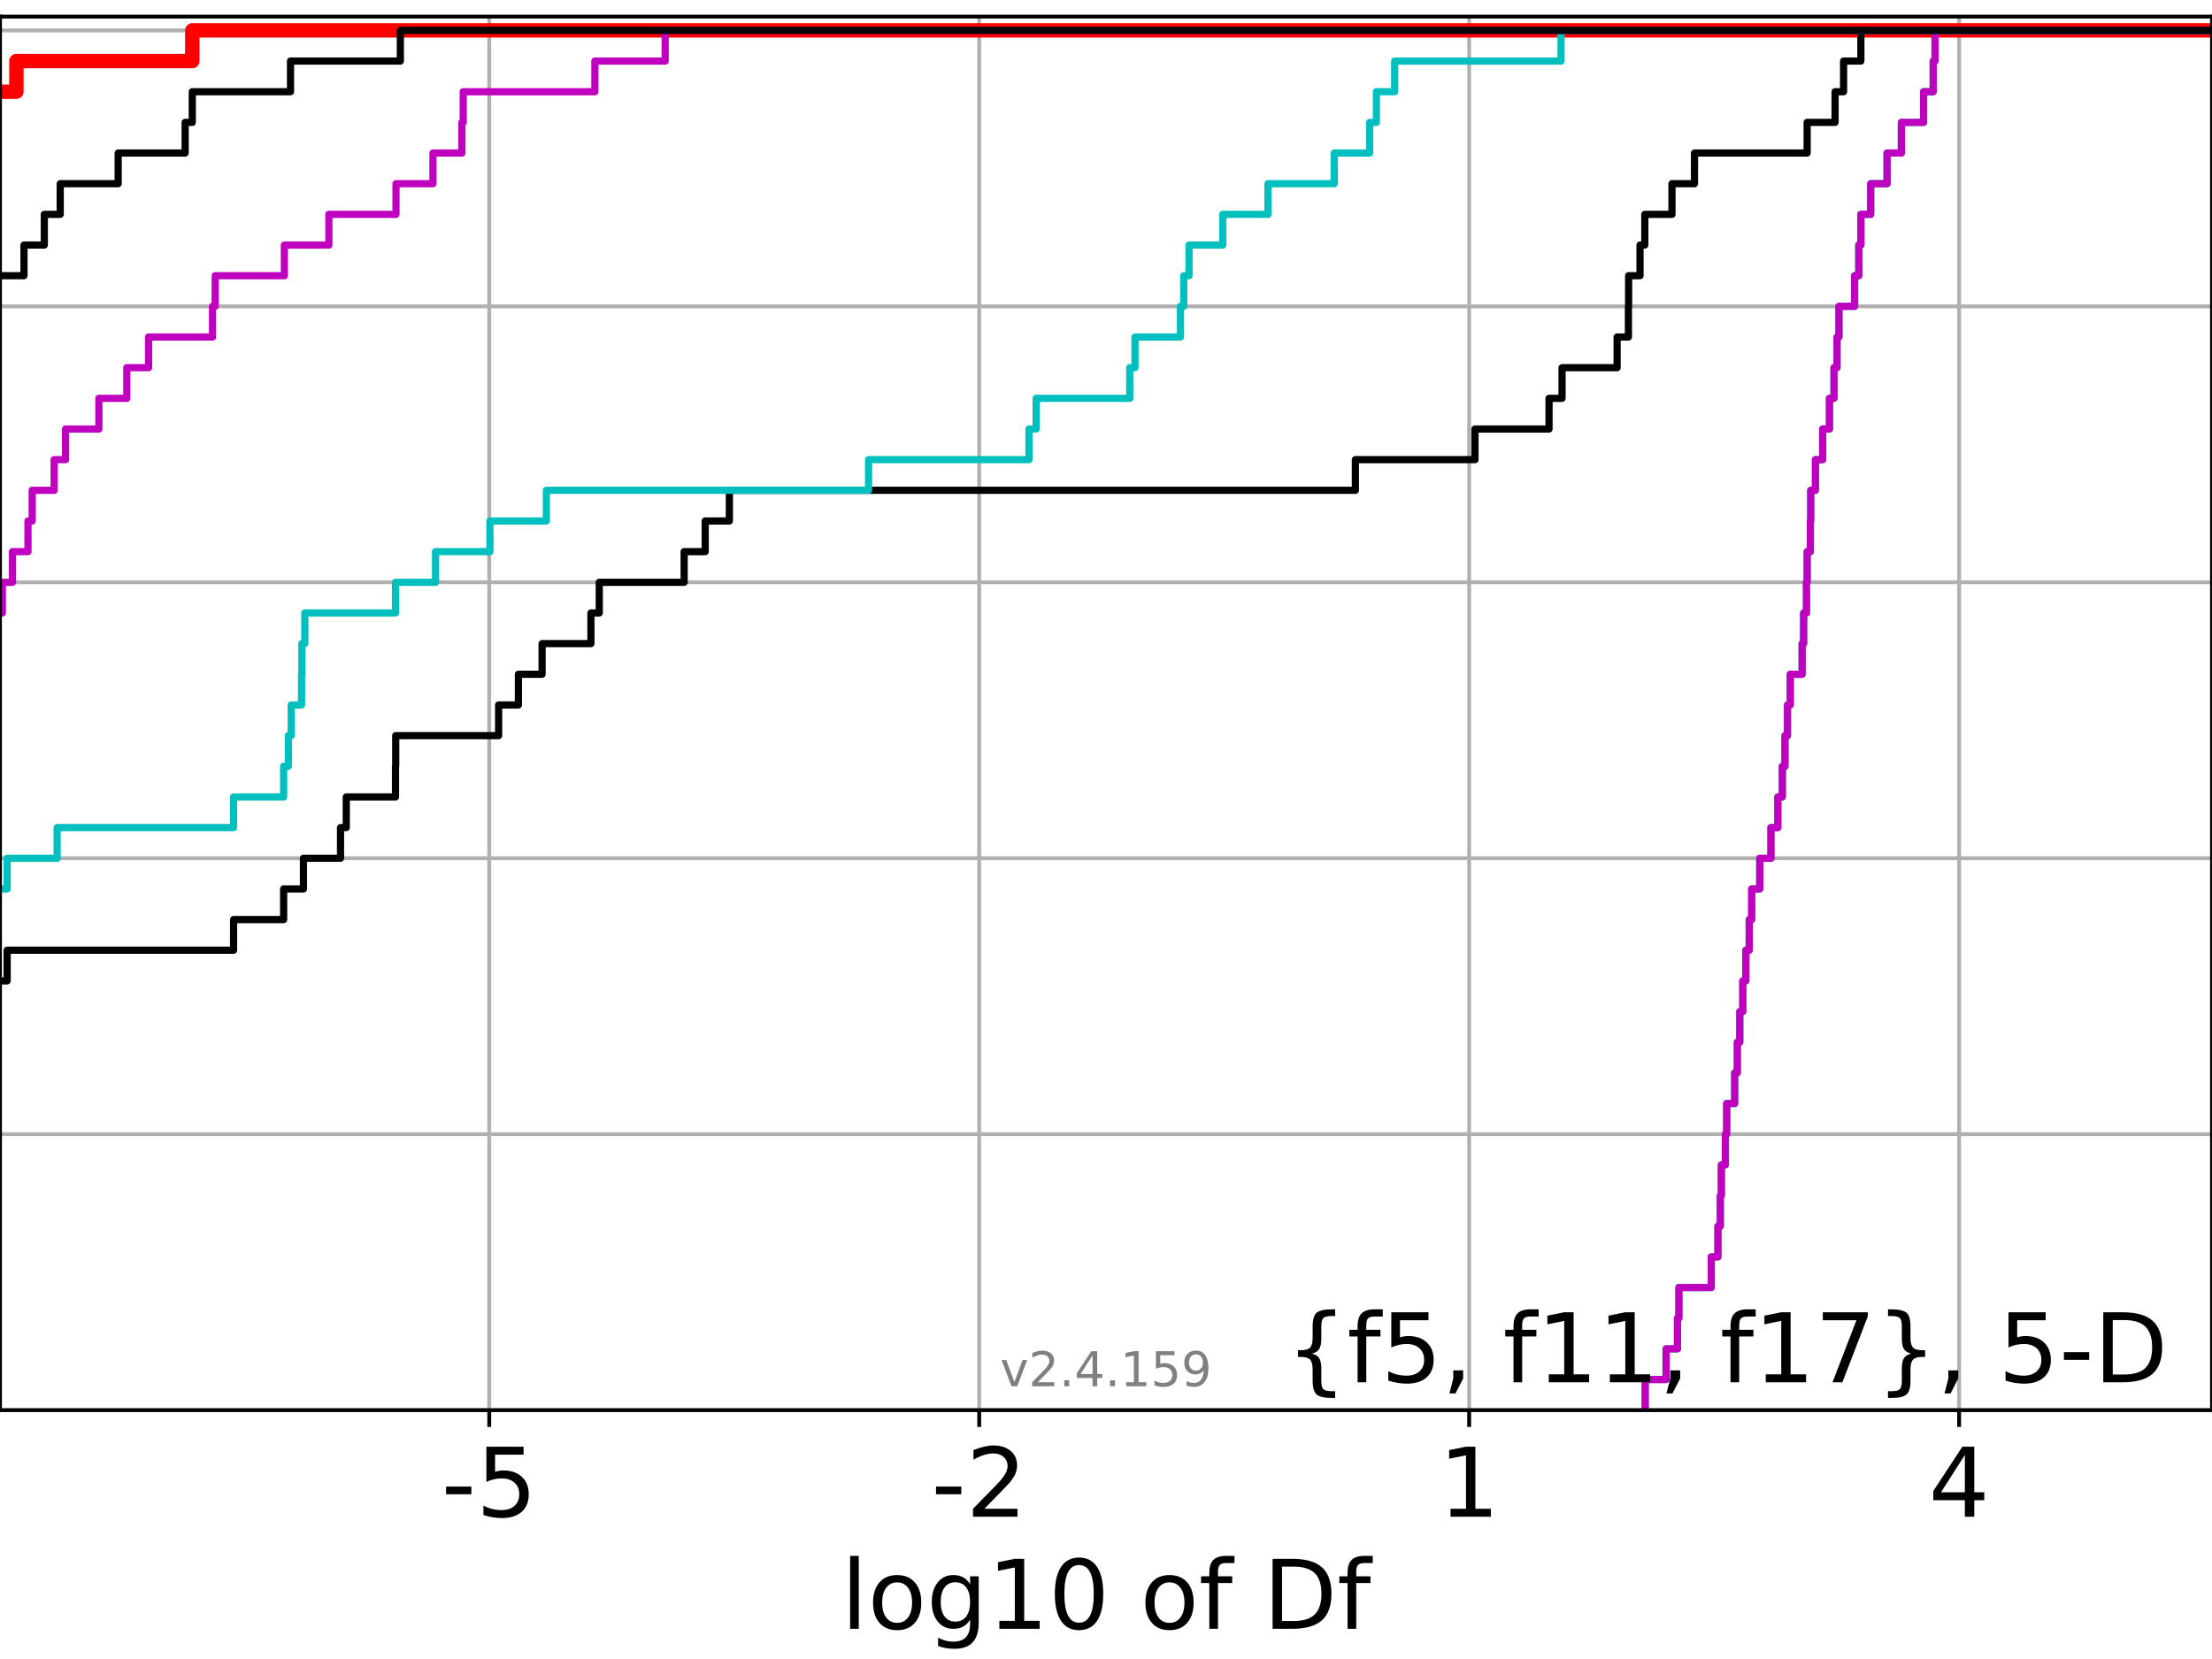 <?xml version="1.0" encoding="utf-8" standalone="no"?>
<!DOCTYPE svg PUBLIC "-//W3C//DTD SVG 1.1//EN"
  "http://www.w3.org/Graphics/SVG/1.1/DTD/svg11.dtd">
<!-- Created with matplotlib (https://matplotlib.org/) -->
<svg height="345.6pt" version="1.1" viewBox="0 0 460.8 345.6" width="460.8pt" xmlns="http://www.w3.org/2000/svg" xmlns:xlink="http://www.w3.org/1999/xlink">
 <defs>
  <style type="text/css">*{stroke-linecap:butt;stroke-linejoin:round;}</style>
 </defs>
 <g id="figure_1">
  <g id="patch_1">
   <path d="M 0 345.6 
L 460.8 345.6 
L 460.8 0 
L 0 0 
z
" style="fill:#ffffff;"/>
  </g>
  <g id="axes_1">
   <g id="patch_2">
    <path d="M 0 293.76 
L 460.8 293.76 
L 460.8 3.456 
L 0 3.456 
z
" style="fill:#ffffff;"/>
   </g>
   <g id="matplotlib.axis_1">
    <g id="xtick_1">
     <g id="line2d_1">
      <path clip-path="url(#pe63296ee28)" d="M 101.919 293.76 
L 101.919 3.456 
" style="fill:none;stroke:#b0b0b0;stroke-linecap:square;stroke-width:0.8;"/>
     </g>
     <g id="line2d_2">
      <defs>
       <path d="M 0 0 
L 0 3.5 
" id="mcf42a6518b" style="stroke:#000000;stroke-width:0.8;"/>
      </defs>
      <g>
       <use style="stroke:#000000;stroke-width:0.8;" x="101.919" xlink:href="#mcf42a6518b" y="293.76"/>
      </g>
     </g>
     <g id="text_1">
      <!-- -5 -->
      <g transform="translate(91.949 315.957)scale(0.2 -0.2)">
       <defs>
        <path d="M 4.891 31.391 
L 31.203 31.391 
L 31.203 23.391 
L 4.891 23.391 
z
" id="DejaVuSans-45"/>
        <path d="M 10.797 72.906 
L 49.516 72.906 
L 49.516 64.594 
L 19.828 64.594 
L 19.828 46.734 
Q 21.969 47.469 24.109 47.828 
Q 26.266 48.188 28.422 48.188 
Q 40.625 48.188 47.75 41.5 
Q 54.891 34.812 54.891 23.391 
Q 54.891 11.625 47.562 5.094 
Q 40.234 -1.422 26.906 -1.422 
Q 22.312 -1.422 17.547 -0.641 
Q 12.797 0.141 7.719 1.703 
L 7.719 11.625 
Q 12.109 9.234 16.797 8.062 
Q 21.484 6.891 26.703 6.891 
Q 35.156 6.891 40.078 11.328 
Q 45.016 15.766 45.016 23.391 
Q 45.016 31 40.078 35.438 
Q 35.156 39.891 26.703 39.891 
Q 22.75 39.891 18.812 39.016 
Q 14.891 38.141 10.797 36.281 
z
" id="DejaVuSans-53"/>
       </defs>
       <use xlink:href="#DejaVuSans-45"/>
       <use x="36.084" xlink:href="#DejaVuSans-53"/>
      </g>
     </g>
    </g>
    <g id="xtick_2">
     <g id="line2d_3">
      <path clip-path="url(#pe63296ee28)" d="M 203.986 293.76 
L 203.986 3.456 
" style="fill:none;stroke:#b0b0b0;stroke-linecap:square;stroke-width:0.8;"/>
     </g>
     <g id="line2d_4">
      <g>
       <use style="stroke:#000000;stroke-width:0.8;" x="203.986" xlink:href="#mcf42a6518b" y="293.76"/>
      </g>
     </g>
     <g id="text_2">
      <!-- -2 -->
      <g transform="translate(194.016 315.957)scale(0.2 -0.2)">
       <defs>
        <path d="M 19.188 8.297 
L 53.609 8.297 
L 53.609 0 
L 7.328 0 
L 7.328 8.297 
Q 12.938 14.109 22.625 23.891 
Q 32.328 33.688 34.812 36.531 
Q 39.547 41.844 41.422 45.531 
Q 43.312 49.219 43.312 52.781 
Q 43.312 58.594 39.234 62.25 
Q 35.156 65.922 28.609 65.922 
Q 23.969 65.922 18.812 64.312 
Q 13.672 62.703 7.812 59.422 
L 7.812 69.391 
Q 13.766 71.781 18.938 73 
Q 24.125 74.219 28.422 74.219 
Q 39.75 74.219 46.484 68.547 
Q 53.219 62.891 53.219 53.422 
Q 53.219 48.922 51.531 44.891 
Q 49.859 40.875 45.406 35.406 
Q 44.188 33.984 37.641 27.219 
Q 31.109 20.453 19.188 8.297 
z
" id="DejaVuSans-50"/>
       </defs>
       <use xlink:href="#DejaVuSans-45"/>
       <use x="36.084" xlink:href="#DejaVuSans-50"/>
      </g>
     </g>
    </g>
    <g id="xtick_3">
     <g id="line2d_5">
      <path clip-path="url(#pe63296ee28)" d="M 306.052 293.76 
L 306.052 3.456 
" style="fill:none;stroke:#b0b0b0;stroke-linecap:square;stroke-width:0.8;"/>
     </g>
     <g id="line2d_6">
      <g>
       <use style="stroke:#000000;stroke-width:0.8;" x="306.052" xlink:href="#mcf42a6518b" y="293.76"/>
      </g>
     </g>
     <g id="text_3">
      <!-- 1 -->
      <g transform="translate(299.69 315.957)scale(0.2 -0.2)">
       <defs>
        <path d="M 12.406 8.297 
L 28.516 8.297 
L 28.516 63.922 
L 10.984 60.406 
L 10.984 69.391 
L 28.422 72.906 
L 38.281 72.906 
L 38.281 8.297 
L 54.391 8.297 
L 54.391 0 
L 12.406 0 
z
" id="DejaVuSans-49"/>
       </defs>
       <use xlink:href="#DejaVuSans-49"/>
      </g>
     </g>
    </g>
    <g id="xtick_4">
     <g id="line2d_7">
      <path clip-path="url(#pe63296ee28)" d="M 408.119 293.76 
L 408.119 3.456 
" style="fill:none;stroke:#b0b0b0;stroke-linecap:square;stroke-width:0.8;"/>
     </g>
     <g id="line2d_8">
      <g>
       <use style="stroke:#000000;stroke-width:0.8;" x="408.119" xlink:href="#mcf42a6518b" y="293.76"/>
      </g>
     </g>
     <g id="text_4">
      <!-- 4 -->
      <g transform="translate(401.756 315.957)scale(0.2 -0.2)">
       <defs>
        <path d="M 37.797 64.312 
L 12.891 25.391 
L 37.797 25.391 
z
M 35.203 72.906 
L 47.609 72.906 
L 47.609 25.391 
L 58.016 25.391 
L 58.016 17.188 
L 47.609 17.188 
L 47.609 0 
L 37.797 0 
L 37.797 17.188 
L 4.891 17.188 
L 4.891 26.703 
z
" id="DejaVuSans-52"/>
       </defs>
       <use xlink:href="#DejaVuSans-52"/>
      </g>
     </g>
    </g>
    <g id="text_5">
     <!-- log10 of Df -->
     <g transform="translate(175.214 339.313)scale(0.2 -0.2)">
      <defs>
       <path d="M 9.422 75.984 
L 18.406 75.984 
L 18.406 0 
L 9.422 0 
z
" id="DejaVuSans-108"/>
       <path d="M 30.609 48.391 
Q 23.391 48.391 19.188 42.75 
Q 14.984 37.109 14.984 27.297 
Q 14.984 17.484 19.156 11.844 
Q 23.344 6.203 30.609 6.203 
Q 37.797 6.203 41.984 11.859 
Q 46.188 17.531 46.188 27.297 
Q 46.188 37.016 41.984 42.703 
Q 37.797 48.391 30.609 48.391 
z
M 30.609 56 
Q 42.328 56 49.016 48.375 
Q 55.719 40.766 55.719 27.297 
Q 55.719 13.875 49.016 6.219 
Q 42.328 -1.422 30.609 -1.422 
Q 18.844 -1.422 12.172 6.219 
Q 5.516 13.875 5.516 27.297 
Q 5.516 40.766 12.172 48.375 
Q 18.844 56 30.609 56 
z
" id="DejaVuSans-111"/>
       <path d="M 45.406 27.984 
Q 45.406 37.75 41.375 43.109 
Q 37.359 48.484 30.078 48.484 
Q 22.859 48.484 18.828 43.109 
Q 14.797 37.75 14.797 27.984 
Q 14.797 18.266 18.828 12.891 
Q 22.859 7.516 30.078 7.516 
Q 37.359 7.516 41.375 12.891 
Q 45.406 18.266 45.406 27.984 
z
M 54.391 6.781 
Q 54.391 -7.172 48.188 -13.984 
Q 42 -20.797 29.203 -20.797 
Q 24.469 -20.797 20.266 -20.094 
Q 16.062 -19.391 12.109 -17.922 
L 12.109 -9.188 
Q 16.062 -11.328 19.922 -12.344 
Q 23.781 -13.375 27.781 -13.375 
Q 36.625 -13.375 41.016 -8.766 
Q 45.406 -4.156 45.406 5.172 
L 45.406 9.625 
Q 42.625 4.781 38.281 2.391 
Q 33.938 0 27.875 0 
Q 17.828 0 11.672 7.656 
Q 5.516 15.328 5.516 27.984 
Q 5.516 40.672 11.672 48.328 
Q 17.828 56 27.875 56 
Q 33.938 56 38.281 53.609 
Q 42.625 51.219 45.406 46.391 
L 45.406 54.688 
L 54.391 54.688 
z
" id="DejaVuSans-103"/>
       <path d="M 31.781 66.406 
Q 24.172 66.406 20.328 58.906 
Q 16.5 51.422 16.5 36.375 
Q 16.5 21.391 20.328 13.891 
Q 24.172 6.391 31.781 6.391 
Q 39.453 6.391 43.281 13.891 
Q 47.125 21.391 47.125 36.375 
Q 47.125 51.422 43.281 58.906 
Q 39.453 66.406 31.781 66.406 
z
M 31.781 74.219 
Q 44.047 74.219 50.516 64.516 
Q 56.984 54.828 56.984 36.375 
Q 56.984 17.969 50.516 8.266 
Q 44.047 -1.422 31.781 -1.422 
Q 19.531 -1.422 13.062 8.266 
Q 6.594 17.969 6.594 36.375 
Q 6.594 54.828 13.062 64.516 
Q 19.531 74.219 31.781 74.219 
z
" id="DejaVuSans-48"/>
       <path id="DejaVuSans-32"/>
       <path d="M 37.109 75.984 
L 37.109 68.5 
L 28.516 68.5 
Q 23.688 68.5 21.797 66.547 
Q 19.922 64.594 19.922 59.516 
L 19.922 54.688 
L 34.719 54.688 
L 34.719 47.703 
L 19.922 47.703 
L 19.922 0 
L 10.891 0 
L 10.891 47.703 
L 2.297 47.703 
L 2.297 54.688 
L 10.891 54.688 
L 10.891 58.5 
Q 10.891 67.625 15.141 71.797 
Q 19.391 75.984 28.609 75.984 
z
" id="DejaVuSans-102"/>
       <path d="M 19.672 64.797 
L 19.672 8.109 
L 31.594 8.109 
Q 46.688 8.109 53.688 14.938 
Q 60.688 21.781 60.688 36.531 
Q 60.688 51.172 53.688 57.984 
Q 46.688 64.797 31.594 64.797 
z
M 9.812 72.906 
L 30.078 72.906 
Q 51.266 72.906 61.172 64.094 
Q 71.094 55.281 71.094 36.531 
Q 71.094 17.672 61.125 8.828 
Q 51.172 0 30.078 0 
L 9.812 0 
z
" id="DejaVuSans-68"/>
      </defs>
      <use xlink:href="#DejaVuSans-108"/>
      <use x="27.783" xlink:href="#DejaVuSans-111"/>
      <use x="88.965" xlink:href="#DejaVuSans-103"/>
      <use x="152.441" xlink:href="#DejaVuSans-49"/>
      <use x="216.064" xlink:href="#DejaVuSans-48"/>
      <use x="279.688" xlink:href="#DejaVuSans-32"/>
      <use x="311.475" xlink:href="#DejaVuSans-111"/>
      <use x="372.656" xlink:href="#DejaVuSans-102"/>
      <use x="407.861" xlink:href="#DejaVuSans-32"/>
      <use x="439.648" xlink:href="#DejaVuSans-68"/>
      <use x="516.65" xlink:href="#DejaVuSans-102"/>
     </g>
    </g>
   </g>
   <g id="matplotlib.axis_2">
    <g id="ytick_1">
     <g id="line2d_9">
      <path clip-path="url(#pe63296ee28)" d="M 0 293.76 
L 460.8 293.76 
" style="fill:none;stroke:#b0b0b0;stroke-linecap:square;stroke-width:0.8;"/>
     </g>
     <g id="line2d_10">
      <defs>
       <path d="M 0 0 
L -3.5 0 
" id="mfabb84a261" style="stroke:#000000;stroke-width:0.8;"/>
      </defs>
      <g>
       <use style="stroke:#000000;stroke-width:0.8;" x="0" xlink:href="#mfabb84a261" y="293.76"/>
      </g>
     </g>
    </g>
    <g id="ytick_2">
     <g id="line2d_11">
      <path clip-path="url(#pe63296ee28)" d="M 0 236.274 
L 460.8 236.274 
" style="fill:none;stroke:#b0b0b0;stroke-linecap:square;stroke-width:0.8;"/>
     </g>
     <g id="line2d_12">
      <g>
       <use style="stroke:#000000;stroke-width:0.8;" x="0" xlink:href="#mfabb84a261" y="236.274"/>
      </g>
     </g>
    </g>
    <g id="ytick_3">
     <g id="line2d_13">
      <path clip-path="url(#pe63296ee28)" d="M 0 178.788 
L 460.8 178.788 
" style="fill:none;stroke:#b0b0b0;stroke-linecap:square;stroke-width:0.8;"/>
     </g>
     <g id="line2d_14">
      <g>
       <use style="stroke:#000000;stroke-width:0.8;" x="0" xlink:href="#mfabb84a261" y="178.788"/>
      </g>
     </g>
    </g>
    <g id="ytick_4">
     <g id="line2d_15">
      <path clip-path="url(#pe63296ee28)" d="M 0 121.302 
L 460.8 121.302 
" style="fill:none;stroke:#b0b0b0;stroke-linecap:square;stroke-width:0.8;"/>
     </g>
     <g id="line2d_16">
      <g>
       <use style="stroke:#000000;stroke-width:0.8;" x="0" xlink:href="#mfabb84a261" y="121.302"/>
      </g>
     </g>
    </g>
    <g id="ytick_5">
     <g id="line2d_17">
      <path clip-path="url(#pe63296ee28)" d="M 0 63.816 
L 460.8 63.816 
" style="fill:none;stroke:#b0b0b0;stroke-linecap:square;stroke-width:0.8;"/>
     </g>
     <g id="line2d_18">
      <g>
       <use style="stroke:#000000;stroke-width:0.8;" x="0" xlink:href="#mfabb84a261" y="63.816"/>
      </g>
     </g>
    </g>
    <g id="ytick_6">
     <g id="line2d_19">
      <path clip-path="url(#pe63296ee28)" d="M 0 6.33 
L 460.8 6.33 
" style="fill:none;stroke:#b0b0b0;stroke-linecap:square;stroke-width:0.8;"/>
     </g>
     <g id="line2d_20">
      <g>
       <use style="stroke:#000000;stroke-width:0.8;" x="0" xlink:href="#mfabb84a261" y="6.33"/>
      </g>
     </g>
    </g>
   </g>
   <g id="line2d_21">
    <path clip-path="url(#pe63296ee28)" d="M -1 19.105 
L 3.416 19.105 
L 3.416 12.718 
L 40.055 12.718 
L 40.055 6.33 
L 40.055 6.33 
L 40.055 6.33 
L 460.8 6.33 
" style="fill:none;stroke:#ff0000;stroke-linecap:square;stroke-width:3;"/>
   </g>
   <g id="line2d_22">
    <path clip-path="url(#pe63296ee28)" d="M 342.722 293.76 
L 342.722 287.373 
L 347.072 287.373 
L 347.072 280.985 
L 349.449 280.985 
L 349.449 274.598 
L 349.745 274.598 
L 349.745 268.211 
L 356.487 268.211 
L 356.487 261.823 
L 357.876 261.823 
L 357.876 255.436 
L 358.376 255.436 
L 358.376 249.049 
L 358.586 249.049 
L 358.586 242.661 
L 359.428 242.661 
L 359.428 236.274 
L 359.704 236.274 
L 359.704 229.887 
L 361.365 229.887 
L 361.365 223.499 
L 361.913 223.499 
L 361.913 217.112 
L 362.426 217.112 
L 362.426 210.725 
L 363.053 210.725 
L 363.053 204.337 
L 363.683 204.337 
L 363.683 197.95 
L 364.393 197.95 
L 364.393 191.563 
L 364.91 191.563 
L 364.91 185.175 
L 366.589 185.175 
L 366.589 178.788 
L 368.913 178.788 
L 368.913 172.401 
L 370.349 172.401 
L 370.349 166.013 
L 371.293 166.013 
L 371.293 159.626 
L 371.84 159.626 
L 371.84 153.239 
L 372.365 153.239 
L 372.365 146.851 
L 372.941 146.851 
L 372.941 140.464 
L 375.414 140.464 
L 375.414 134.077 
L 375.731 134.077 
L 375.731 127.69 
L 376.324 127.69 
L 376.324 121.302 
L 376.464 121.302 
L 376.464 114.915 
L 377.131 114.915 
L 377.131 108.528 
L 377.206 108.528 
L 377.206 102.14 
L 378.191 102.14 
L 378.191 95.753 
L 379.702 95.753 
L 379.702 89.366 
L 381.11 89.366 
L 381.11 82.978 
L 382.049 82.978 
L 382.049 76.591 
L 382.685 76.591 
L 382.685 70.204 
L 383.087 70.204 
L 383.087 63.816 
L 386.35 63.816 
L 386.35 57.429 
L 387.217 57.429 
L 387.217 51.042 
L 387.653 51.042 
L 387.653 44.654 
L 389.699 44.654 
L 389.699 38.267 
L 393.107 38.267 
L 393.107 31.88 
L 396.093 31.88 
L 396.093 25.492 
L 400.719 25.492 
L 400.719 19.105 
L 402.722 19.105 
L 402.722 12.718 
L 403.101 12.718 
L 403.101 6.33 
L 403.101 6.33 
L 403.101 6.33 
L 460.8 6.33 
" style="fill:none;stroke:#00bfbf;stroke-linecap:square;stroke-width:1.5;"/>
   </g>
   <g id="line2d_23">
    <path clip-path="url(#pe63296ee28)" d="M 342.722 293.76 
L 342.722 287.373 
L 347.072 287.373 
L 347.072 280.985 
L 349.449 280.985 
L 349.449 274.598 
L 349.745 274.598 
L 349.745 268.211 
L 356.487 268.211 
L 356.487 261.823 
L 357.876 261.823 
L 357.876 255.436 
L 358.376 255.436 
L 358.376 249.049 
L 358.586 249.049 
L 358.586 242.661 
L 359.428 242.661 
L 359.428 236.274 
L 359.704 236.274 
L 359.704 229.887 
L 361.365 229.887 
L 361.365 223.499 
L 361.913 223.499 
L 361.913 217.112 
L 362.426 217.112 
L 362.426 210.725 
L 363.053 210.725 
L 363.053 204.337 
L 363.683 204.337 
L 363.683 197.95 
L 364.393 197.95 
L 364.393 191.563 
L 364.91 191.563 
L 364.91 185.175 
L 366.589 185.175 
L 366.589 178.788 
L 368.913 178.788 
L 368.913 172.401 
L 370.349 172.401 
L 370.349 166.013 
L 371.293 166.013 
L 371.293 159.626 
L 371.84 159.626 
L 371.84 153.239 
L 372.365 153.239 
L 372.365 146.851 
L 372.941 146.851 
L 372.941 140.464 
L 375.414 140.464 
L 375.414 134.077 
L 375.731 134.077 
L 375.731 127.69 
L 376.324 127.69 
L 376.324 121.302 
L 376.464 121.302 
L 376.464 114.915 
L 377.131 114.915 
L 377.131 108.528 
L 377.206 108.528 
L 377.206 102.14 
L 378.191 102.14 
L 378.191 95.753 
L 379.702 95.753 
L 379.702 89.366 
L 381.11 89.366 
L 381.11 82.978 
L 382.049 82.978 
L 382.049 76.591 
L 382.685 76.591 
L 382.685 70.204 
L 383.087 70.204 
L 383.087 63.816 
L 386.35 63.816 
L 386.35 57.429 
L 387.217 57.429 
L 387.217 51.042 
L 387.653 51.042 
L 387.653 44.654 
L 389.699 44.654 
L 389.699 38.267 
L 393.107 38.267 
L 393.107 31.88 
L 396.093 31.88 
L 396.093 25.492 
L 400.719 25.492 
L 400.719 19.105 
L 402.722 19.105 
L 402.722 12.718 
L 403.101 12.718 
L 403.101 6.33 
L 403.101 6.33 
L 403.101 6.33 
L 460.8 6.33 
" style="fill:none;stroke:#bf00bf;stroke-linecap:square;stroke-width:1.5;"/>
   </g>
   <g id="line2d_24">
    <path clip-path="url(#pe63296ee28)" d="M -1 204.337 
L 1.491 204.337 
L 1.491 197.95 
L 48.659 197.95 
L 48.659 191.563 
L 59.088 191.563 
L 59.088 185.175 
L 63.213 185.175 
L 63.213 178.788 
L 70.937 178.788 
L 70.937 172.401 
L 72.134 172.401 
L 72.134 166.013 
L 82.392 166.013 
L 82.392 159.626 
L 82.435 159.626 
L 82.435 153.239 
L 103.874 153.239 
L 103.874 146.851 
L 107.994 146.851 
L 107.994 140.464 
L 112.928 140.464 
L 112.928 134.077 
L 123.099 134.077 
L 123.099 127.69 
L 124.835 127.69 
L 124.835 121.302 
L 142.523 121.302 
L 142.523 114.915 
L 146.905 114.915 
L 146.905 108.528 
L 151.941 108.528 
L 151.941 102.14 
L 282.349 102.14 
L 282.349 95.753 
L 307.266 95.753 
L 307.266 89.366 
L 322.693 89.366 
L 322.693 82.978 
L 325.404 82.978 
L 325.404 76.591 
L 336.877 76.591 
L 336.877 70.204 
L 339.23 70.204 
L 339.23 63.816 
L 339.27 63.816 
L 339.27 57.429 
L 341.648 57.429 
L 341.648 51.042 
L 342.645 51.042 
L 342.645 44.654 
L 348.302 44.654 
L 348.302 38.267 
L 352.995 38.267 
L 352.995 31.88 
L 376.464 31.88 
L 376.464 25.492 
L 382.281 25.492 
L 382.281 19.105 
L 384.053 19.105 
L 384.053 12.718 
L 387.653 12.718 
L 387.653 6.33 
L 387.653 6.33 
L 387.653 6.33 
L 460.8 6.33 
" style="fill:none;stroke:#000000;stroke-linecap:square;stroke-width:1.5;"/>
   </g>
   <g id="line2d_25">
    <path clip-path="url(#pe63296ee28)" d="M -1 185.175 
L 1.491 185.175 
L 1.491 178.788 
L 11.904 178.788 
L 11.904 172.401 
L 48.659 172.401 
L 48.659 166.013 
L 59.088 166.013 
L 59.088 159.626 
L 60.073 159.626 
L 60.073 153.239 
L 60.669 153.239 
L 60.669 146.851 
L 62.816 146.851 
L 62.816 140.464 
L 62.89 140.464 
L 62.89 134.077 
L 63.497 134.077 
L 63.497 127.69 
L 82.392 127.69 
L 82.392 121.302 
L 90.73 121.302 
L 90.73 114.915 
L 102.062 114.915 
L 102.062 108.528 
L 113.815 108.528 
L 113.815 102.14 
L 180.935 102.14 
L 180.935 95.753 
L 214.348 95.753 
L 214.348 89.366 
L 215.846 89.366 
L 215.846 82.978 
L 235.344 82.978 
L 235.344 76.591 
L 236.437 76.591 
L 236.437 70.204 
L 245.91 70.204 
L 245.91 63.816 
L 246.602 63.816 
L 246.602 57.429 
L 247.7 57.429 
L 247.7 51.042 
L 254.737 51.042 
L 254.737 44.654 
L 264.143 44.654 
L 264.143 38.267 
L 277.952 38.267 
L 277.952 31.88 
L 285.329 31.88 
L 285.329 25.492 
L 286.733 25.492 
L 286.733 19.105 
L 290.538 19.105 
L 290.538 12.718 
L 325.187 12.718 
L 325.187 6.33 
L 325.187 6.33 
L 325.187 6.33 
L 460.8 6.33 
" style="fill:none;stroke:#00bfbf;stroke-linecap:square;stroke-width:1.5;"/>
   </g>
   <g id="line2d_26">
    <path clip-path="url(#pe63296ee28)" d="M -1 127.69 
L 0.488 127.69 
L 0.488 121.302 
L 2.599 121.302 
L 2.599 114.915 
L 5.826 114.915 
L 5.826 108.528 
L 6.709 108.528 
L 6.709 102.14 
L 11.276 102.14 
L 11.276 95.753 
L 13.655 95.753 
L 13.655 89.366 
L 20.598 89.366 
L 20.598 82.978 
L 26.417 82.978 
L 26.417 76.591 
L 30.956 76.591 
L 30.956 70.204 
L 44.274 70.204 
L 44.274 63.816 
L 44.829 63.816 
L 44.829 57.429 
L 59.236 57.429 
L 59.236 51.042 
L 68.509 51.042 
L 68.509 44.654 
L 82.494 44.654 
L 82.494 38.267 
L 90.192 38.267 
L 90.192 31.88 
L 96.219 31.88 
L 96.219 25.492 
L 96.501 25.492 
L 96.501 19.105 
L 123.927 19.105 
L 123.927 12.718 
L 138.568 12.718 
L 138.568 6.33 
L 138.568 6.33 
L 138.568 6.33 
L 460.8 6.33 
" style="fill:none;stroke:#bf00bf;stroke-linecap:square;stroke-width:1.5;"/>
   </g>
   <g id="line2d_27">
    <path clip-path="url(#pe63296ee28)" d="M -1 57.429 
L 5 57.429 
L 5 51.042 
L 9.233 51.042 
L 9.233 44.654 
L 12.544 44.654 
L 12.544 38.267 
L 24.618 38.267 
L 24.618 31.88 
L 38.572 31.88 
L 38.572 25.492 
L 40.055 25.492 
L 40.055 19.105 
L 60.519 19.105 
L 60.519 12.718 
L 83.398 12.718 
L 83.398 6.33 
L 83.398 6.33 
L 83.398 6.33 
L 460.8 6.33 
" style="fill:none;stroke:#000000;stroke-linecap:square;stroke-width:1.5;"/>
   </g>
   <g id="patch_3">
    <path d="M 0 293.76 
L 0 3.456 
" style="fill:none;stroke:#000000;stroke-linecap:square;stroke-linejoin:miter;stroke-width:0.8;"/>
   </g>
   <g id="patch_4">
    <path d="M 460.8 293.76 
L 460.8 3.456 
" style="fill:none;stroke:#000000;stroke-linecap:square;stroke-linejoin:miter;stroke-width:0.8;"/>
   </g>
   <g id="patch_5">
    <path d="M -0 293.76 
L 460.8 293.76 
" style="fill:none;stroke:#000000;stroke-linecap:square;stroke-linejoin:miter;stroke-width:0.8;"/>
   </g>
   <g id="patch_6">
    <path d="M -0 3.456 
L 460.8 3.456 
" style="fill:none;stroke:#000000;stroke-linecap:square;stroke-linejoin:miter;stroke-width:0.8;"/>
   </g>
   <g id="text_6">
    <!-- {f5, f11, f17}, 5-D -->
    <g transform="translate(267.909 287.954)scale(0.2 -0.2)">
     <defs>
      <path d="M 51.125 -9.281 
L 51.125 -16.312 
L 48.094 -16.312 
Q 35.938 -16.312 31.812 -12.688 
Q 27.688 -9.078 27.688 1.703 
L 27.688 13.375 
Q 27.688 20.75 25.047 23.578 
Q 22.406 26.422 15.484 26.422 
L 12.5 26.422 
L 12.5 33.406 
L 15.484 33.406 
Q 22.469 33.406 25.078 36.203 
Q 27.688 39.016 27.688 46.297 
L 27.688 58.016 
Q 27.688 68.797 31.812 72.391 
Q 35.938 75.984 48.094 75.984 
L 51.125 75.984 
L 51.125 69 
L 47.797 69 
Q 40.922 69 38.812 66.844 
Q 36.719 64.703 36.719 57.812 
L 36.719 45.703 
Q 36.719 38.031 34.5 34.562 
Q 32.281 31.109 26.906 29.891 
Q 32.328 28.562 34.516 25.094 
Q 36.719 21.625 36.719 14.016 
L 36.719 1.906 
Q 36.719 -4.984 38.812 -7.125 
Q 40.922 -9.281 47.797 -9.281 
z
" id="DejaVuSans-123"/>
      <path d="M 11.719 12.406 
L 22.016 12.406 
L 22.016 4 
L 14.016 -11.625 
L 7.719 -11.625 
L 11.719 4 
z
" id="DejaVuSans-44"/>
      <path d="M 8.203 72.906 
L 55.078 72.906 
L 55.078 68.703 
L 28.609 0 
L 18.312 0 
L 43.219 64.594 
L 8.203 64.594 
z
" id="DejaVuSans-55"/>
      <path d="M 12.5 -9.281 
L 15.922 -9.281 
Q 22.75 -9.281 24.828 -7.172 
Q 26.906 -5.078 26.906 1.906 
L 26.906 14.016 
Q 26.906 21.625 29.094 25.094 
Q 31.297 28.562 36.719 29.891 
Q 31.297 31.109 29.094 34.562 
Q 26.906 38.031 26.906 45.703 
L 26.906 57.812 
Q 26.906 64.75 24.828 66.875 
Q 22.75 69 15.922 69 
L 12.5 69 
L 12.5 75.984 
L 15.578 75.984 
Q 27.734 75.984 31.812 72.391 
Q 35.891 68.797 35.891 58.016 
L 35.891 46.297 
Q 35.891 39.016 38.516 36.203 
Q 41.156 33.406 48.094 33.406 
L 51.125 33.406 
L 51.125 26.422 
L 48.094 26.422 
Q 41.156 26.422 38.516 23.578 
Q 35.891 20.75 35.891 13.375 
L 35.891 1.703 
Q 35.891 -9.078 31.812 -12.688 
Q 27.734 -16.312 15.578 -16.312 
L 12.5 -16.312 
z
" id="DejaVuSans-125"/>
     </defs>
     <use xlink:href="#DejaVuSans-123"/>
     <use x="63.623" xlink:href="#DejaVuSans-102"/>
     <use x="98.828" xlink:href="#DejaVuSans-53"/>
     <use x="162.451" xlink:href="#DejaVuSans-44"/>
     <use x="194.238" xlink:href="#DejaVuSans-32"/>
     <use x="226.025" xlink:href="#DejaVuSans-102"/>
     <use x="261.23" xlink:href="#DejaVuSans-49"/>
     <use x="324.854" xlink:href="#DejaVuSans-49"/>
     <use x="388.477" xlink:href="#DejaVuSans-44"/>
     <use x="420.264" xlink:href="#DejaVuSans-32"/>
     <use x="452.051" xlink:href="#DejaVuSans-102"/>
     <use x="487.256" xlink:href="#DejaVuSans-49"/>
     <use x="550.879" xlink:href="#DejaVuSans-55"/>
     <use x="614.502" xlink:href="#DejaVuSans-125"/>
     <use x="678.125" xlink:href="#DejaVuSans-44"/>
     <use x="709.912" xlink:href="#DejaVuSans-32"/>
     <use x="741.699" xlink:href="#DejaVuSans-53"/>
     <use x="805.322" xlink:href="#DejaVuSans-45"/>
     <use x="841.406" xlink:href="#DejaVuSans-68"/>
    </g>
   </g>
   <g id="text_7">
    <!-- v2.4.159 -->
    <g style="fill:#808080;" transform="translate(208.356 288.777)scale(0.1 -0.1)">
     <defs>
      <path d="M 2.984 54.688 
L 12.5 54.688 
L 29.594 8.797 
L 46.688 54.688 
L 56.203 54.688 
L 35.688 0 
L 23.484 0 
z
" id="DejaVuSans-118"/>
      <path d="M 10.688 12.406 
L 21 12.406 
L 21 0 
L 10.688 0 
z
" id="DejaVuSans-46"/>
      <path d="M 10.984 1.516 
L 10.984 10.5 
Q 14.703 8.734 18.5 7.812 
Q 22.312 6.891 25.984 6.891 
Q 35.75 6.891 40.891 13.453 
Q 46.047 20.016 46.781 33.406 
Q 43.953 29.203 39.594 26.953 
Q 35.25 24.703 29.984 24.703 
Q 19.047 24.703 12.672 31.312 
Q 6.297 37.938 6.297 49.422 
Q 6.297 60.641 12.938 67.422 
Q 19.578 74.219 30.609 74.219 
Q 43.266 74.219 49.922 64.516 
Q 56.594 54.828 56.594 36.375 
Q 56.594 19.141 48.406 8.859 
Q 40.234 -1.422 26.422 -1.422 
Q 22.703 -1.422 18.891 -0.688 
Q 15.094 0.047 10.984 1.516 
z
M 30.609 32.422 
Q 37.25 32.422 41.125 36.953 
Q 45.016 41.5 45.016 49.422 
Q 45.016 57.281 41.125 61.844 
Q 37.25 66.406 30.609 66.406 
Q 23.969 66.406 20.094 61.844 
Q 16.219 57.281 16.219 49.422 
Q 16.219 41.5 20.094 36.953 
Q 23.969 32.422 30.609 32.422 
z
" id="DejaVuSans-57"/>
     </defs>
     <use xlink:href="#DejaVuSans-118"/>
     <use x="59.18" xlink:href="#DejaVuSans-50"/>
     <use x="122.803" xlink:href="#DejaVuSans-46"/>
     <use x="154.59" xlink:href="#DejaVuSans-52"/>
     <use x="218.213" xlink:href="#DejaVuSans-46"/>
     <use x="250" xlink:href="#DejaVuSans-49"/>
     <use x="313.623" xlink:href="#DejaVuSans-53"/>
     <use x="377.246" xlink:href="#DejaVuSans-57"/>
    </g>
   </g>
  </g>
 </g>
 <defs>
  <clipPath id="pe63296ee28">
   <rect height="290.304" width="460.8" x="0" y="3.456"/>
  </clipPath>
 </defs>
</svg>
